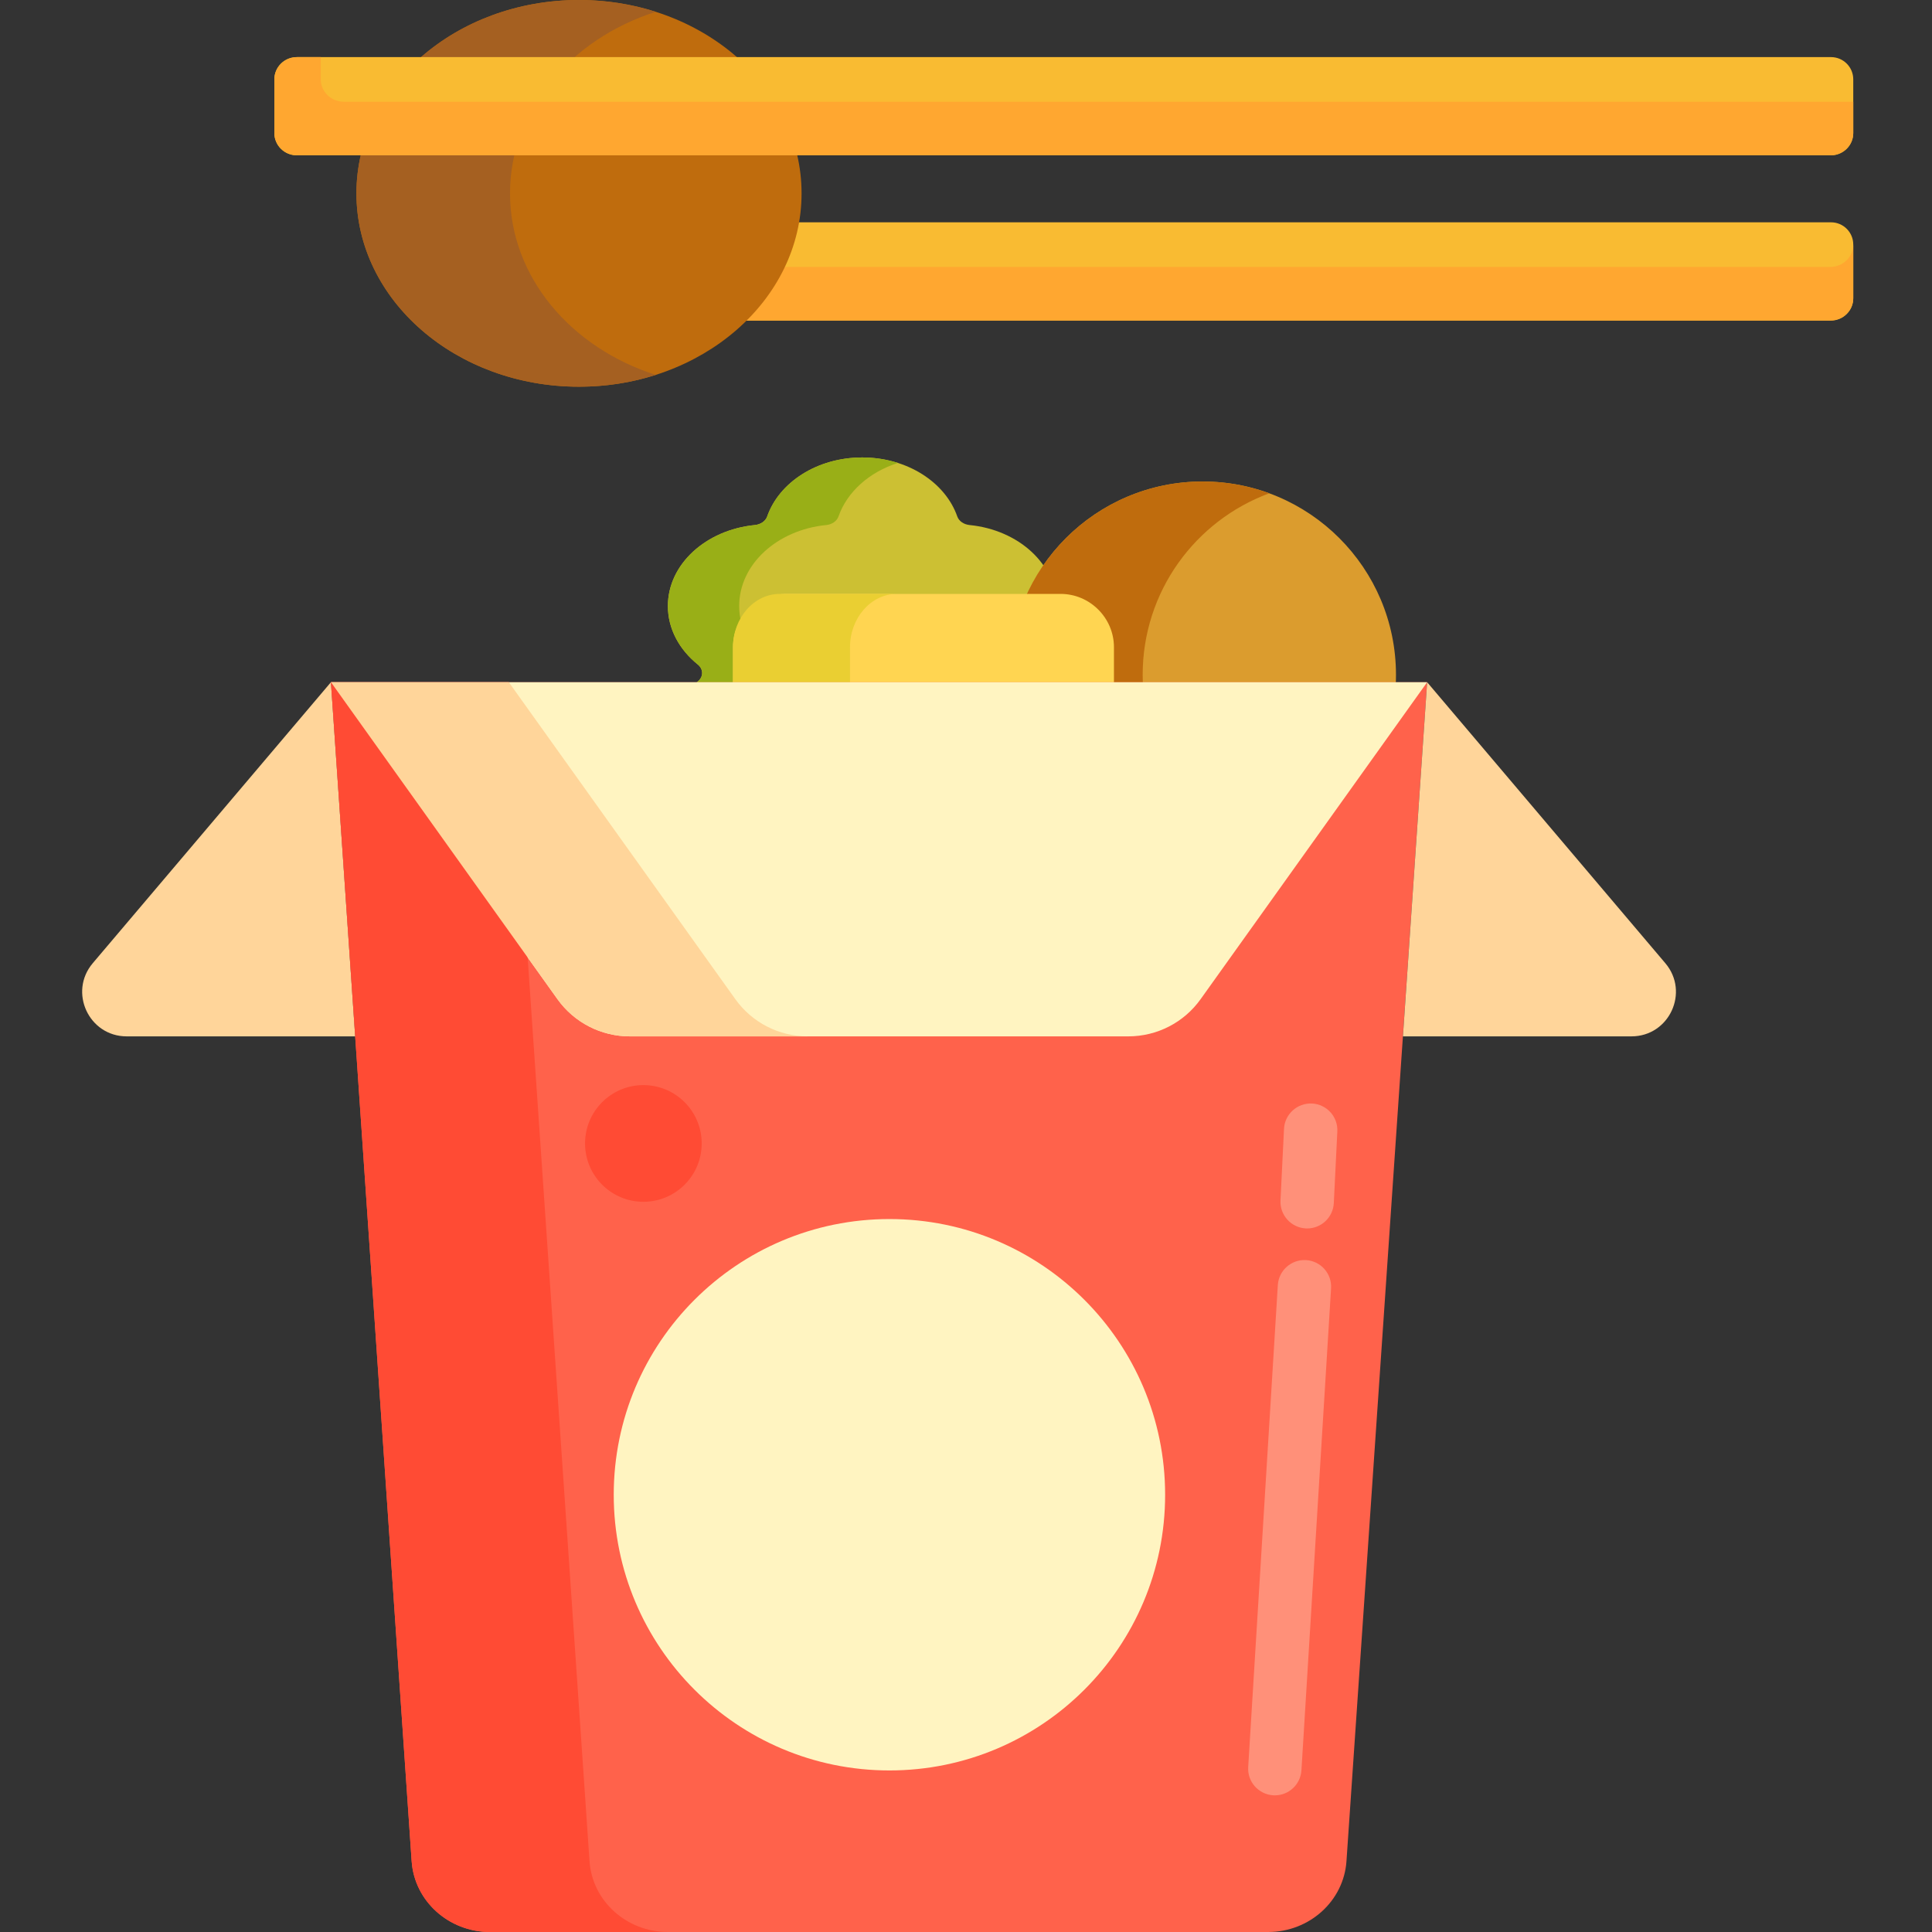 <svg width="45" height="45" viewBox="0 0 45 45" fill="none" xmlns="http://www.w3.org/2000/svg">
<rect x="0" y="0" width="45" height="45" fill="#333333" stroke="none"/>
<g clip-path="url(#clip0_11_388)">
<path d="M42.648 7.466H12.236V5.178H42.648C42.934 5.178 43.166 5.41 43.166 5.696V6.948C43.166 7.234 42.934 7.466 42.648 7.466Z" fill="#F9BB32"/>
<path d="M42.626 6.218H12.236V7.466H42.626C42.924 7.466 43.166 7.233 43.166 6.946V5.698C43.166 5.985 42.924 6.218 42.626 6.218Z" fill="#FFA730"/>
<path d="M18.67 4.504C18.67 2.016 16.349 0 13.486 0C10.623 0 8.302 2.016 8.302 4.504C8.302 6.991 10.623 9.007 13.486 9.007C16.349 9.007 18.67 6.991 18.67 4.504Z" fill="#BF6C0D"/>
<path d="M11.879 4.504C11.879 2.562 13.293 0.908 15.274 0.275C14.717 0.097 14.115 0 13.486 0C10.623 0 8.302 2.016 8.302 4.504C8.302 6.991 10.623 9.007 13.486 9.007C14.114 9.007 14.717 8.91 15.274 8.732C13.293 8.099 11.879 6.445 11.879 4.504Z" fill="#A56021"/>
<path d="M42.648 3.618H6.908C6.622 3.618 6.39 3.386 6.39 3.1V1.848C6.39 1.562 6.622 1.33 6.908 1.33H42.648C42.934 1.33 43.166 1.562 43.166 1.848V3.1C43.166 3.386 42.934 3.618 42.648 3.618Z" fill="#F9BB32"/>
<path d="M8.011 2.37C7.713 2.37 7.471 2.137 7.471 1.85V1.33H6.93C6.632 1.33 6.39 1.563 6.39 1.85V3.098C6.39 3.386 6.632 3.618 6.93 3.618H42.626C42.924 3.618 43.166 3.386 43.166 3.098V2.37H8.011Z" fill="#FFA730"/>
<path d="M23.915 15.874C23.779 15.764 23.779 15.586 23.915 15.477C24.344 15.131 24.61 14.649 24.61 14.116C24.61 13.143 23.724 12.341 22.582 12.229C22.447 12.215 22.335 12.137 22.297 12.03C22.02 11.236 21.134 10.655 20.083 10.655C19.032 10.655 18.146 11.236 17.869 12.03C17.831 12.137 17.72 12.215 17.584 12.229C16.442 12.341 15.556 13.143 15.556 14.116C15.556 14.649 15.823 15.131 16.252 15.477C16.388 15.586 16.388 15.764 16.252 15.874C15.823 16.219 15.556 16.701 15.556 17.234C15.556 18.285 16.588 19.136 17.861 19.136V19.968H22.305V19.136C23.578 19.136 24.61 18.285 24.61 17.234C24.61 16.701 24.344 16.219 23.915 15.874Z" fill="#CCC033"/>
<path d="M20.372 14.17C20.368 14.082 20.251 14.012 20.107 14.012C19.963 14.012 19.846 14.082 19.841 14.169L19.564 19.578C19.563 19.593 19.565 19.607 19.57 19.62C19.596 19.788 19.818 19.92 20.088 19.92H20.094H20.1C20.367 19.92 20.585 19.788 20.609 19.62C20.613 19.607 20.616 19.593 20.615 19.579L20.372 14.17Z" fill="#FCE575"/>
<path d="M17.217 17.234C17.217 16.701 17.484 16.219 17.913 15.874C18.049 15.764 18.049 15.586 17.913 15.477C17.484 15.131 17.217 14.649 17.217 14.116C17.217 13.143 18.103 12.341 19.246 12.229C19.381 12.215 19.492 12.137 19.53 12.03C19.73 11.457 20.247 10.995 20.914 10.783C20.656 10.7 20.376 10.655 20.083 10.655C19.032 10.655 18.146 11.236 17.869 12.03C17.831 12.137 17.72 12.215 17.585 12.229C16.442 12.341 15.557 13.143 15.557 14.116C15.557 14.649 15.823 15.131 16.252 15.477C16.388 15.586 16.388 15.764 16.252 15.874C15.823 16.219 15.557 16.701 15.557 17.234C15.557 18.285 16.588 19.136 17.861 19.136V19.968H19.522V19.136C18.25 19.136 17.217 18.285 17.217 17.234Z" fill="#99AF17"/>
<path d="M19.944 19.62C19.939 19.606 19.937 19.593 19.937 19.578L20.215 14.169C20.217 14.126 20.247 14.087 20.293 14.059C20.245 14.03 20.179 14.011 20.107 14.011C19.963 14.011 19.846 14.082 19.841 14.169L19.564 19.578C19.563 19.593 19.565 19.606 19.57 19.62C19.596 19.788 19.818 19.92 20.088 19.92C20.09 19.92 20.091 19.919 20.094 19.919C20.096 19.919 20.098 19.92 20.1 19.92C20.163 19.92 20.224 19.912 20.28 19.898C20.098 19.855 19.964 19.748 19.944 19.62Z" fill="#FCDA4F"/>
<path d="M32.515 15.719C32.515 18.206 30.499 20.222 28.012 20.222C25.524 20.222 23.508 18.206 23.508 15.719C23.508 13.232 25.524 11.215 28.012 11.215C30.499 11.215 32.515 13.232 32.515 15.719Z" fill="#DB9C2E"/>
<path d="M26.615 15.719C26.615 13.777 27.843 12.123 29.565 11.49C29.081 11.312 28.558 11.215 28.012 11.215C25.524 11.215 23.508 13.232 23.508 15.719C23.508 18.206 25.524 20.222 28.012 20.222C28.558 20.222 29.081 20.125 29.565 19.947C27.843 19.314 26.615 17.66 26.615 15.719V15.719Z" fill="#BF6C0D"/>
<path d="M24.703 21.395H18.316C17.632 21.395 17.073 20.836 17.073 20.153V15.075C17.073 14.392 17.632 13.833 18.316 13.833H24.703C25.386 13.833 25.946 14.392 25.946 15.075V20.153C25.946 20.836 25.386 21.395 24.703 21.395Z" fill="#FFD551"/>
<path d="M19.798 20.153V15.075C19.798 14.392 20.289 13.833 20.889 13.833H18.163C17.563 13.833 17.073 14.392 17.073 15.075V20.153C17.073 20.836 17.563 21.395 18.163 21.395H20.889C20.289 21.395 19.798 20.836 19.798 20.153Z" fill="#EACF32"/>
<path d="M29.537 45H11.414C10.45 45 9.651 44.278 9.588 43.349L7.708 15.89H33.241L31.362 43.349C31.299 44.278 30.5 45 29.537 45V45Z" fill="#FF624B"/>
<path d="M26.28 24.139H14.67C14.001 24.139 13.373 23.817 12.984 23.272L7.709 15.89H33.241L27.965 23.272C27.577 23.817 26.949 24.139 26.28 24.139V24.139Z" fill="#FFF4C1"/>
<path d="M7.708 15.89L2.161 22.434C1.591 23.107 2.069 24.139 2.951 24.139H8.273L7.708 15.89Z" fill="#FFD59A"/>
<path d="M33.241 15.89L38.788 22.434C39.359 23.107 38.881 24.139 37.999 24.139H32.677L33.241 15.89Z" fill="#FFD59A"/>
<path d="M27.138 34.816C27.138 38.362 24.263 41.237 20.717 41.237C17.17 41.237 14.295 38.362 14.295 34.816C14.295 31.269 17.17 28.394 20.717 28.394C24.263 28.394 27.138 31.269 27.138 34.816Z" fill="#FFF4C1"/>
<path d="M13.731 43.349L11.851 15.89H7.708L9.588 43.349C9.651 44.278 10.45 45 11.414 45H15.557C14.593 45 13.794 44.278 13.731 43.349V43.349Z" fill="#FF4B34"/>
<path d="M17.127 23.272L11.852 15.89H7.709L12.984 23.272C13.373 23.817 14.001 24.139 14.67 24.139H18.813C18.144 24.139 17.516 23.817 17.127 23.272Z" fill="#FFD59A"/>
<path d="M16.344 26.633C16.344 27.383 15.736 27.992 14.985 27.992C14.235 27.992 13.627 27.383 13.627 26.633C13.627 25.883 14.235 25.274 14.985 25.274C15.736 25.274 16.344 25.883 16.344 26.633Z" fill="#FF4B34"/>
<path d="M29.694 41.817C29.68 41.817 29.668 41.816 29.655 41.816C29.312 41.794 29.051 41.5 29.073 41.157L29.763 29.932C29.784 29.59 30.081 29.329 30.421 29.35C30.764 29.371 31.025 29.666 31.003 30.008L30.313 41.233C30.293 41.563 30.019 41.817 29.694 41.817V41.817Z" fill="#FF9079"/>
<path d="M30.446 28.613C30.436 28.613 30.426 28.613 30.415 28.612C30.073 28.595 29.808 28.303 29.825 27.961L29.907 26.293C29.924 25.95 30.217 25.687 30.558 25.703C30.901 25.719 31.166 26.011 31.149 26.354L31.067 28.022C31.05 28.354 30.776 28.613 30.446 28.613V28.613Z" fill="#FF9079"/>
</g>
<defs>
<clipPath id="clip0_11_388">
<rect width="45" height="45" fill="white"/>
</clipPath>
</defs>
</svg>
